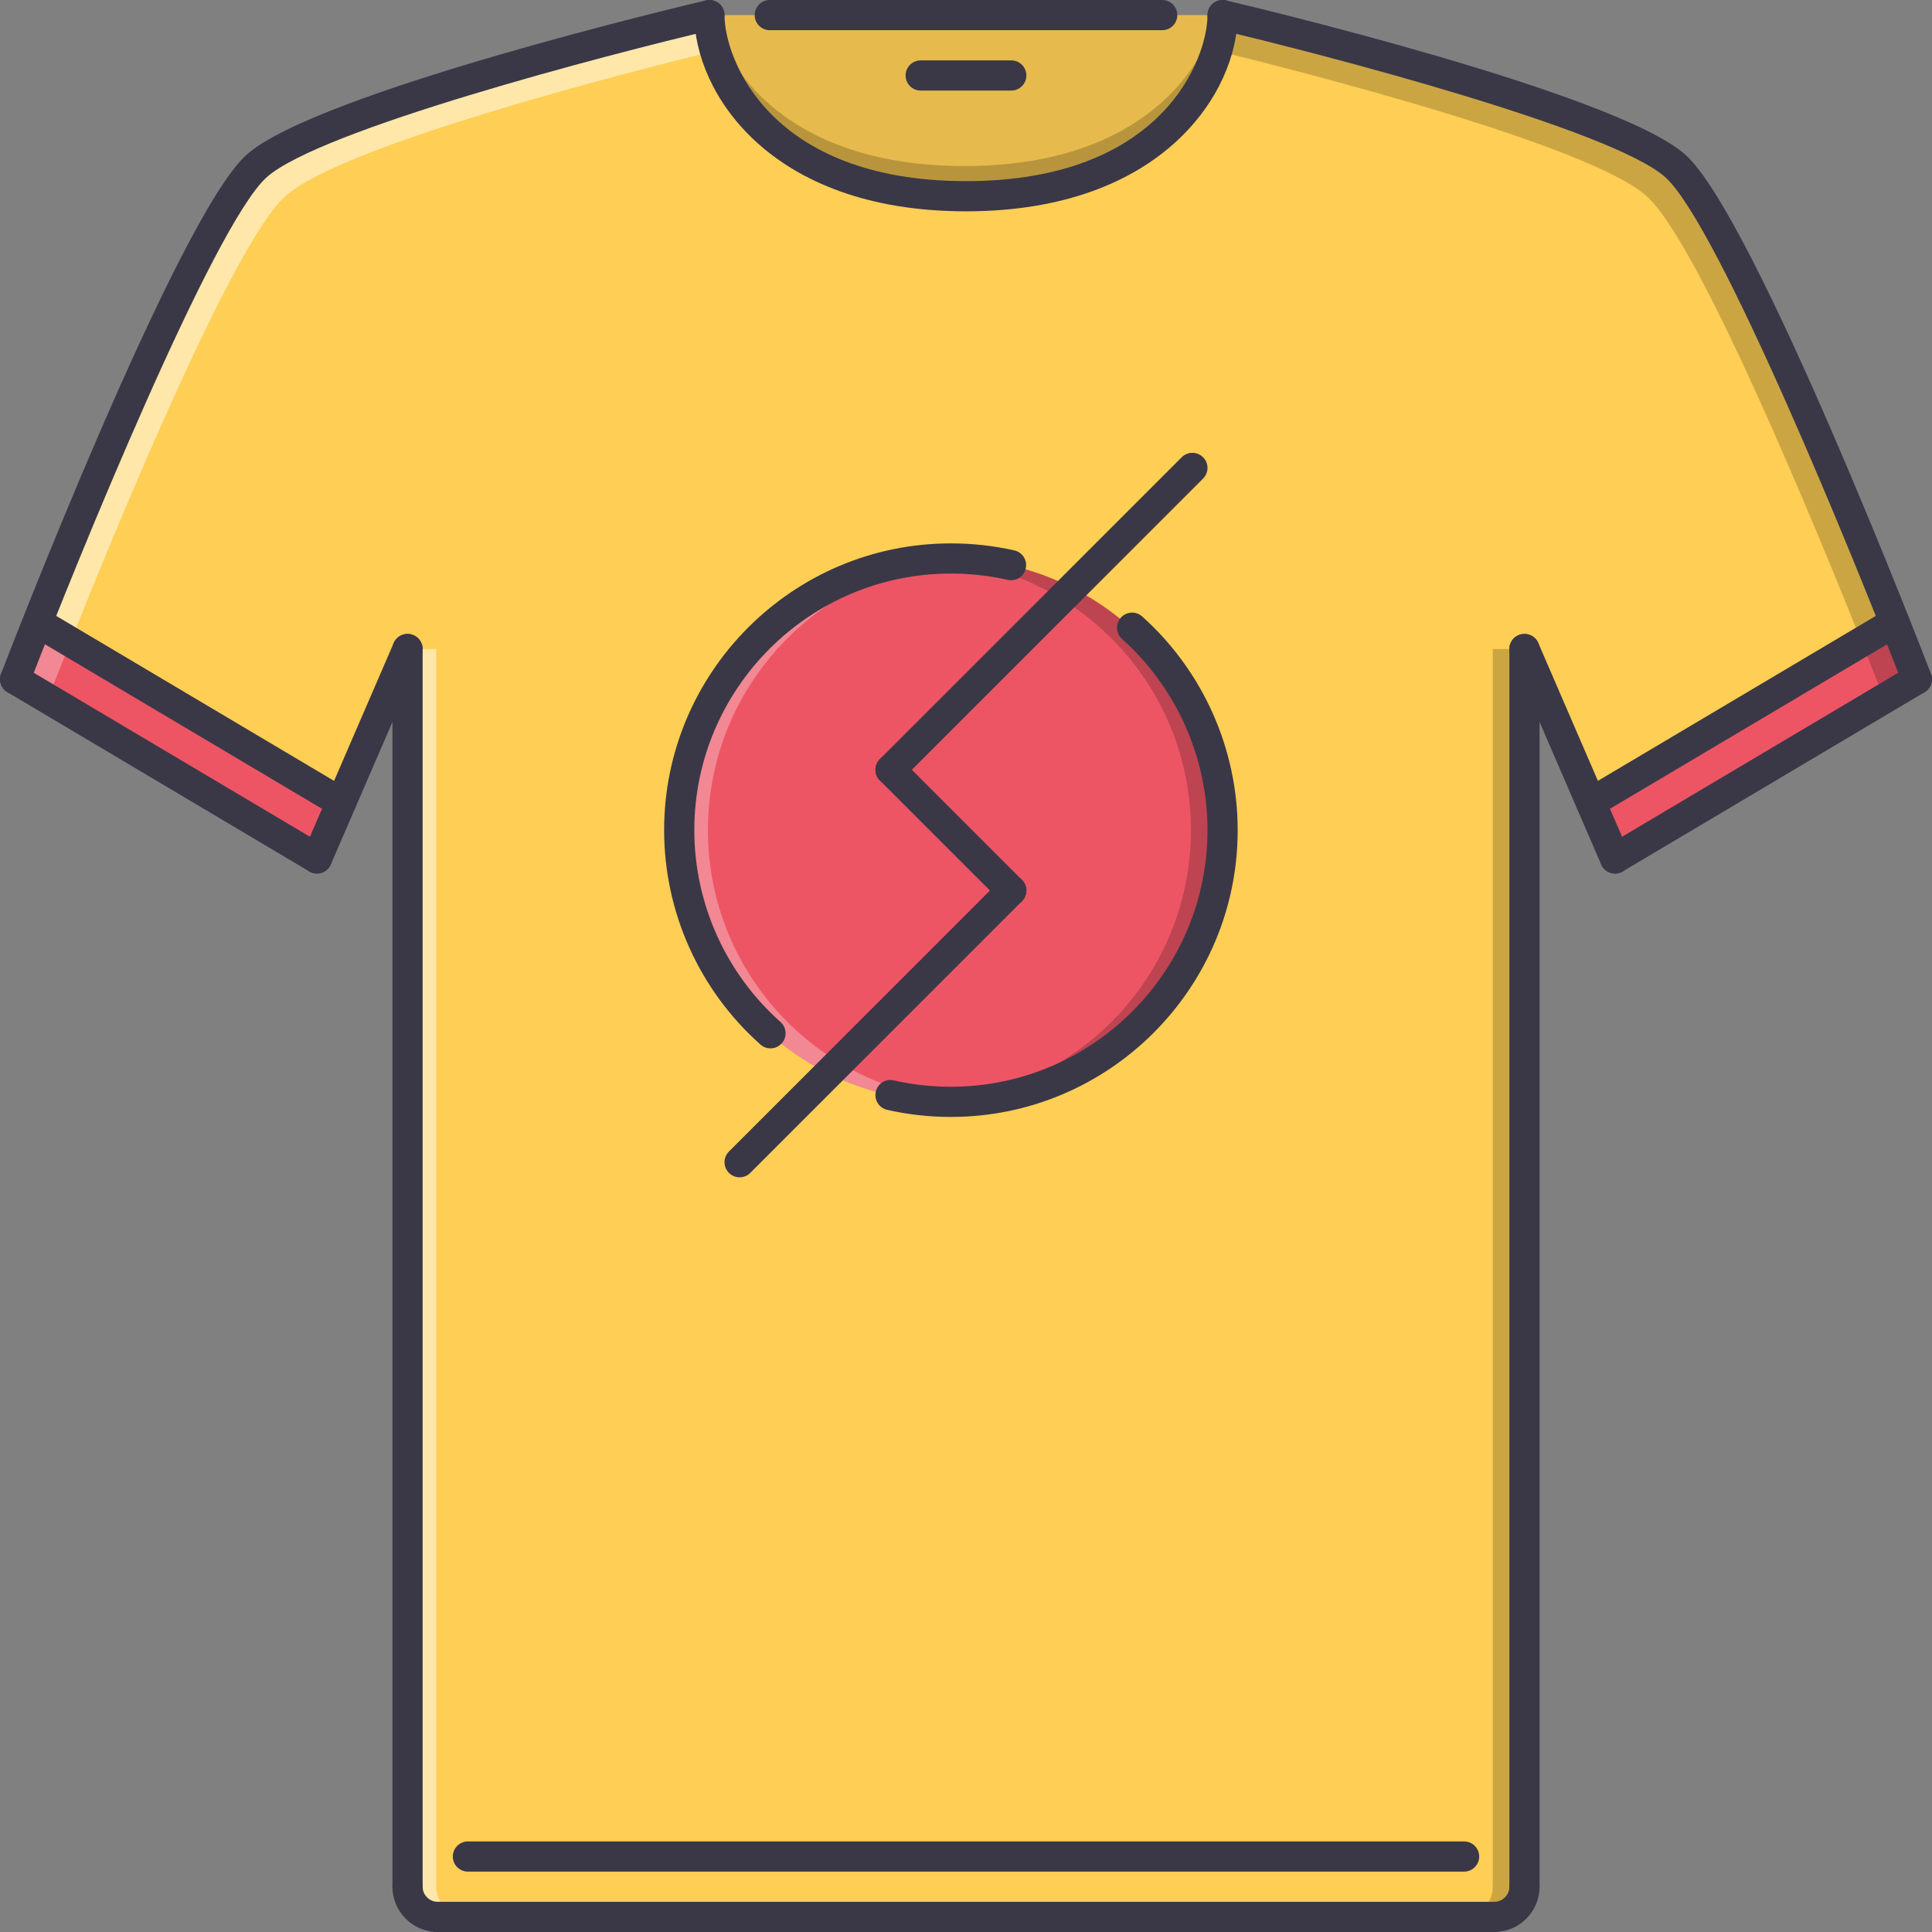 <?xml version="1.0" encoding="iso-8859-1"?>
<!-- Generator: Adobe Illustrator 19.0.0, SVG Export Plug-In . SVG Version: 6.00 Build 0)  -->
<svg version="1.1" id="Capa_1" xmlns="http://www.w3.org/2000/svg" xmlns:xlink="http://www.w3.org/1999/xlink" x="0px" y="0px"
	 viewBox="0 0 511.912 511.912" style="enable-background:new 0 0 511.912 511.912;" xml:space="preserve">
<rect x="0" y="0" width="511.912" height="511.912" fill="#808080" stroke="none"/>
<path style="fill:#FFCE54;" d="M443.523,43.994C425.684,27.997,323.546,4.002,323.546,4.002c0,15.997-15.997,47.991-67.988,47.991
	c-51.99,0-67.987-31.994-67.987-47.991c0,0-102.138,23.995-119.979,39.992c-13.92,12.479-45.032,88.223-58.068,120.94l0.234,0.078
	l80.228,47.671l17.598-40.711v327.94c0,4.397,3.601,7.999,7.999,7.999h279.95c4.396,0,7.998-3.602,7.998-7.999v-327.94
	l17.599,40.711l80.462-47.749C488.555,132.217,457.443,56.473,443.523,43.994z"/>
<g style="opacity:0.5;">
	<path style="fill:#FFFFFF;" d="M115.583,499.912v-327.94h-7.999v327.94c0,4.397,3.601,7.999,7.999,7.999h7.999
		C119.184,507.911,115.583,504.31,115.583,499.912z"/>
</g>
<g style="opacity:0.2;">
	<path d="M395.533,499.912v-327.94h7.998v327.94c0,4.397-3.602,7.999-7.998,7.999h-7.999
		C391.932,507.911,395.533,504.31,395.533,499.912z"/>
</g>
<g style="opacity:0.5;">
	<path style="fill:#FFFFFF;" d="M17.522,172.932C30.56,140.215,61.671,64.471,75.59,51.993
		c15.138-13.576,90.953-32.9,113.573-38.446c-1.07-3.492-1.593-6.769-1.593-9.545c0,0-102.138,23.995-119.979,39.992
		C53.672,56.473,22.56,132.217,9.524,164.934c-3.68,9.197-5.921,15.036-5.921,15.036l9.021,5.358
		C13.625,182.77,15.304,178.477,17.522,172.932z"/>
</g>
<path style="fill:#ED5565;" d="M89.986,212.683l-6.397,14.798L3.603,179.97c0,0,2.241-5.839,5.921-15.036l0.234,0.078
	L89.986,212.683z"/>
<path style="fill:#FFCE54;" d="M187.57,4.002h135.976c0,15.997-15.997,47.991-67.988,47.991
	C203.567,51.993,187.57,19.999,187.57,4.002z"/>
<g style="opacity:0.1;">
	<path d="M187.57,4.002h135.976c0,15.997-15.997,47.991-67.988,47.991C203.567,51.993,187.57,19.999,187.57,4.002z"/>
</g>
<g style="opacity:0.2;">
	<path d="M255.558,43.994c-44.32,0-62.426-23.223-66.824-39.992h-1.164c0,15.997,15.997,47.991,67.987,47.991
		c51.991,0,67.988-31.994,67.988-47.991h-1.164C317.984,20.771,299.878,43.994,255.558,43.994z"/>
</g>
<path style="fill:#ED5565;" d="M507.513,179.97l-79.985,47.511l-6.397-14.798l80.462-47.749
	C505.27,174.131,507.513,179.97,507.513,179.97z"/>
<g style="opacity:0.3;">
	<path style="fill:#FFFFFF;" d="M17.522,172.932c0.328-0.827,0.719-1.792,1.07-2.671l-8.834-5.249l-0.234-0.078
		c-3.68,9.197-5.921,15.036-5.921,15.036l9.021,5.358C13.625,182.77,15.304,178.477,17.522,172.932z"/>
</g>
<circle style="fill:#ED5565;" cx="251.556" cy="219.966" r="71.987"/>
<g style="opacity:0.3;">
	<path style="fill:#FFFFFF;" d="M187.57,219.963c0-38.407,30.104-69.698,67.987-71.784c-1.328-0.074-2.647-0.203-3.999-0.203
		c-39.759,0-71.987,32.229-71.987,71.987s32.229,71.986,71.987,71.986c1.352,0,2.671-0.125,3.999-0.203
		C217.674,289.661,187.57,258.37,187.57,219.963z"/>
</g>
<g style="opacity:0.2;">
	<path d="M315.547,219.963c0,38.407-30.104,69.698-67.987,71.783c1.328,0.078,2.647,0.203,3.999,0.203
		c39.759,0,71.987-32.229,71.987-71.986c0-39.759-32.229-71.987-71.987-71.987c-1.352,0-2.671,0.129-3.999,0.203
		C285.443,150.265,315.547,181.556,315.547,219.963z"/>
</g>
<g style="opacity:0.2;">
	<path d="M494.39,172.932c-13.036-32.717-44.148-108.461-58.067-120.938c-15.138-13.576-90.952-32.9-113.573-38.446
		c1.07-3.492,1.593-6.769,1.593-9.545c0,0,102.139,23.995,119.979,39.992c13.92,12.479,45.031,88.223,58.068,120.939
		c3.679,9.197,5.92,15.036,5.92,15.036l-9.021,5.358C498.287,182.77,496.608,178.477,494.39,172.932z"/>
</g>
<g>
	<path style="fill:#3A3847;" d="M307.947,8.001H203.966c-2.211,0-4-1.789-4-3.999c0-2.211,1.789-4,4-4h103.981
		c2.21,0,3.999,1.789,3.999,4C311.946,6.212,310.157,8.001,307.947,8.001z"/>
	<path style="fill:#3A3847;" d="M255.956,55.992c-52.443,0-71.987-31.889-71.987-51.99c0-2.211,1.789-4,4-4
		c2.21,0,3.999,1.789,3.999,4c0,11.411,11.756,43.991,63.988,43.991c52.233,0,63.988-32.58,63.988-43.991c0-2.211,1.789-4,3.999-4
		c2.211,0,4,1.789,4,4C327.943,24.103,308.4,55.992,255.956,55.992z"/>
	<path style="fill:#3A3847;" d="M403.93,503.912c-2.211,0-4-1.789-4-4v-327.94c0-2.211,1.789-4,4-4s3.999,1.789,3.999,4v327.94
		C407.929,502.123,406.141,503.912,403.93,503.912z"/>
	<path style="fill:#3A3847;" d="M507.911,183.969c-1.609,0-3.125-0.972-3.734-2.562c-12.739-33.123-48.89-121.842-62.926-134.437
		C427.254,34.406,351.166,14.504,323.03,7.895c-2.148-0.504-3.483-2.66-2.977-4.808c0.5-2.141,2.641-3.473,4.804-2.98
		c4.211,0.988,103.364,24.422,121.736,40.911c18.332,16.45,63.152,132.581,65.051,137.514c0.789,2.062-0.234,4.379-2.297,5.171
		C508.871,183.883,508.387,183.969,507.911,183.969z"/>
	<path style="fill:#3A3847;" d="M427.926,231.461c-1.359,0-2.695-0.699-3.438-1.957c-1.133-1.898-0.508-4.354,1.398-5.479
		l79.985-47.491c1.898-1.129,4.358-0.508,5.476,1.394c1.133,1.898,0.508,4.355-1.398,5.479l-79.985,47.492
		C429.323,231.281,428.62,231.461,427.926,231.461z"/>
	<path style="fill:#3A3847;" d="M427.926,231.461c-1.547,0-3.016-0.902-3.672-2.414l-23.996-55.49
		c-0.874-2.026,0.055-4.378,2.086-5.257c2.023-0.867,4.382,0.055,5.257,2.086l23.996,55.49c0.874,2.026-0.055,4.378-2.086,5.257
		C428.995,231.355,428.456,231.461,427.926,231.461z"/>
	<path style="fill:#3A3847;" d="M395.931,511.91c-2.21,0-3.999-1.789-3.999-3.999c0-2.211,1.789-3.999,3.999-3.999
		c2.203,0,3.999-1.797,3.999-4c0-2.211,1.789-3.999,4-3.999s3.999,1.788,3.999,3.999C407.929,506.528,402.547,511.91,395.931,511.91
		z"/>
	<path style="fill:#3A3847;" d="M107.983,503.912c-2.21,0-4-1.789-4-4v-327.94c0-2.211,1.789-4,4-4s4,1.789,4,4v327.94
		C111.982,502.123,110.193,503.912,107.983,503.912z"/>
	<path style="fill:#3A3847;" d="M4.002,183.969c-0.477,0-0.961-0.086-1.438-0.266c-2.062-0.792-3.085-3.108-2.296-5.171
		C2.166,173.6,46.986,57.469,65.319,41.018C83.69,24.529,182.845,1.096,187.055,0.107c2.171-0.492,4.304,0.84,4.804,2.98
		c0.508,2.147-0.828,4.304-2.976,4.808C160.747,14.504,84.659,34.41,70.662,46.971C56.625,59.565,20.476,148.284,7.735,181.407
		C7.126,182.997,5.611,183.969,4.002,183.969z"/>
	<path style="fill:#3A3847;" d="M83.987,231.461c-0.695,0-1.398-0.18-2.039-0.562L1.963,183.406
		c-1.906-1.124-2.531-3.581-1.398-5.479c1.117-1.901,3.586-2.522,5.476-1.394l79.986,47.491c1.906,1.125,2.531,3.581,1.398,5.479
		C86.682,230.762,85.347,231.461,83.987,231.461z"/>
	<path style="fill:#3A3847;" d="M83.987,231.461c-0.531,0-1.07-0.105-1.586-0.328c-2.031-0.879-2.96-3.23-2.085-5.257l23.996-55.49
		c0.875-2.031,3.234-2.957,5.257-2.086c2.031,0.879,2.961,3.23,2.086,5.257l-23.996,55.49
		C87.002,230.559,85.534,231.461,83.987,231.461z"/>
	<path style="fill:#3A3847;" d="M115.981,511.91c-6.616,0-11.998-5.382-11.998-11.998c0-2.211,1.789-3.999,4-3.999s4,1.788,4,3.999
		c0,2.203,1.796,4,3.999,4c2.21,0,3.999,1.788,3.999,3.999C119.98,510.121,118.192,511.91,115.981,511.91z"/>
	<path style="fill:#3A3847;" d="M395.931,511.91h-279.95c-2.21,0-3.999-1.789-3.999-3.999c0-2.211,1.789-3.999,3.999-3.999H395.93
		c2.211,0,3.999,1.788,3.999,3.999C399.93,510.121,398.142,511.91,395.931,511.91z"/>
	<path style="fill:#3A3847;" d="M387.933,495.913H123.98c-2.21,0-4-1.789-4-3.999c0-2.211,1.789-4,4-4h263.953
		c2.21,0,3.999,1.789,3.999,4C391.932,494.124,390.143,495.913,387.933,495.913z"/>
	<path style="fill:#3A3847;" d="M90.393,216.666c-0.695,0-1.398-0.18-2.039-0.562l-80.22-47.632
		c-1.906-1.125-2.531-3.581-1.398-5.479c1.125-1.901,3.585-2.522,5.476-1.395l80.22,47.633c1.906,1.124,2.531,3.581,1.398,5.479
		C93.087,215.967,91.751,216.666,90.393,216.666z"/>
	<path style="fill:#3A3847;" d="M421.519,216.658c-1.358,0-2.694-0.699-3.437-1.956c-1.132-1.902-0.508-4.355,1.398-5.483
		l80.438-47.749c1.891-1.117,4.351-0.504,5.476,1.397c1.133,1.902,0.508,4.354-1.397,5.483l-80.439,47.749
		C422.918,216.478,422.215,216.658,421.519,216.658z"/>
	<path style="fill:#3A3847;" d="M204.153,277.78c-0.945,0-1.898-0.328-2.656-1.008c-16.224-14.415-25.526-35.118-25.526-56.81
		c0-41.899,34.088-75.986,75.986-75.986c5.679,0,11.334,0.629,16.817,1.862c2.155,0.488,3.507,2.629,3.015,4.781
		c-0.477,2.151-2.585,3.53-4.78,3.022c-4.897-1.105-9.967-1.668-15.052-1.668c-37.485,0-67.988,30.499-67.988,67.988
		c0,19.406,8.327,37.935,22.839,50.826c1.648,1.469,1.805,3.992,0.336,5.648C206.355,277.327,205.254,277.78,204.153,277.78z"/>
	<path style="fill:#3A3847;" d="M251.957,295.949c-5.726,0-11.412-0.633-16.896-1.883c-2.148-0.492-3.499-2.632-3.007-4.788
		c0.484-2.14,2.554-3.53,4.789-3.007c4.897,1.117,9.982,1.679,15.114,1.679c37.485,0,67.987-30.498,67.987-67.987
		c0-19.306-8.256-37.771-22.651-50.667c-1.641-1.477-1.781-4.003-0.305-5.647c1.483-1.648,4.007-1.781,5.646-0.312
		c16.084,14.411,25.309,35.053,25.309,56.627C327.943,261.861,293.855,295.949,251.957,295.949z"/>
	<path style="fill:#3A3847;" d="M267.954,239.959c-1.023,0-2.047-0.391-2.827-1.172l-31.995-31.994
		c-1.562-1.562-1.562-4.093,0-5.655s4.093-1.562,5.655,0l31.994,31.994c1.562,1.562,1.562,4.094,0,5.655
		C270,239.568,268.977,239.959,267.954,239.959z"/>
	<path style="fill:#3A3847;" d="M235.96,207.965c-1.023,0-2.047-0.391-2.828-1.172c-1.562-1.562-1.562-4.093,0-5.655l79.985-79.985
		c1.562-1.562,4.094-1.562,5.656,0s1.562,4.093,0,5.655l-79.986,79.985C238.006,207.574,236.983,207.965,235.96,207.965z"/>
	<path style="fill:#3A3847;" d="M195.967,311.946c-1.023,0-2.046-0.391-2.827-1.172c-1.562-1.562-1.562-4.093,0-5.655l71.987-71.987
		c1.562-1.562,4.093-1.562,5.654,0c1.562,1.562,1.562,4.094,0,5.655l-71.986,71.987C198.014,311.556,196.99,311.946,195.967,311.946
		z"/>
	<path style="fill:#3A3847;" d="M267.954,23.998h-24.003c-2.21,0-4-1.789-4-3.999c0-2.211,1.789-4,4-4h24.003
		c2.21,0,3.999,1.789,3.999,4C271.953,22.209,270.164,23.998,267.954,23.998z"/>
</g>
<g>
</g>
<g>
</g>
<g>
</g>
<g>
</g>
<g>
</g>
<g>
</g>
<g>
</g>
<g>
</g>
<g>
</g>
<g>
</g>
<g>
</g>
<g>
</g>
<g>
</g>
<g>
</g>
<g>
</g>
</svg>
